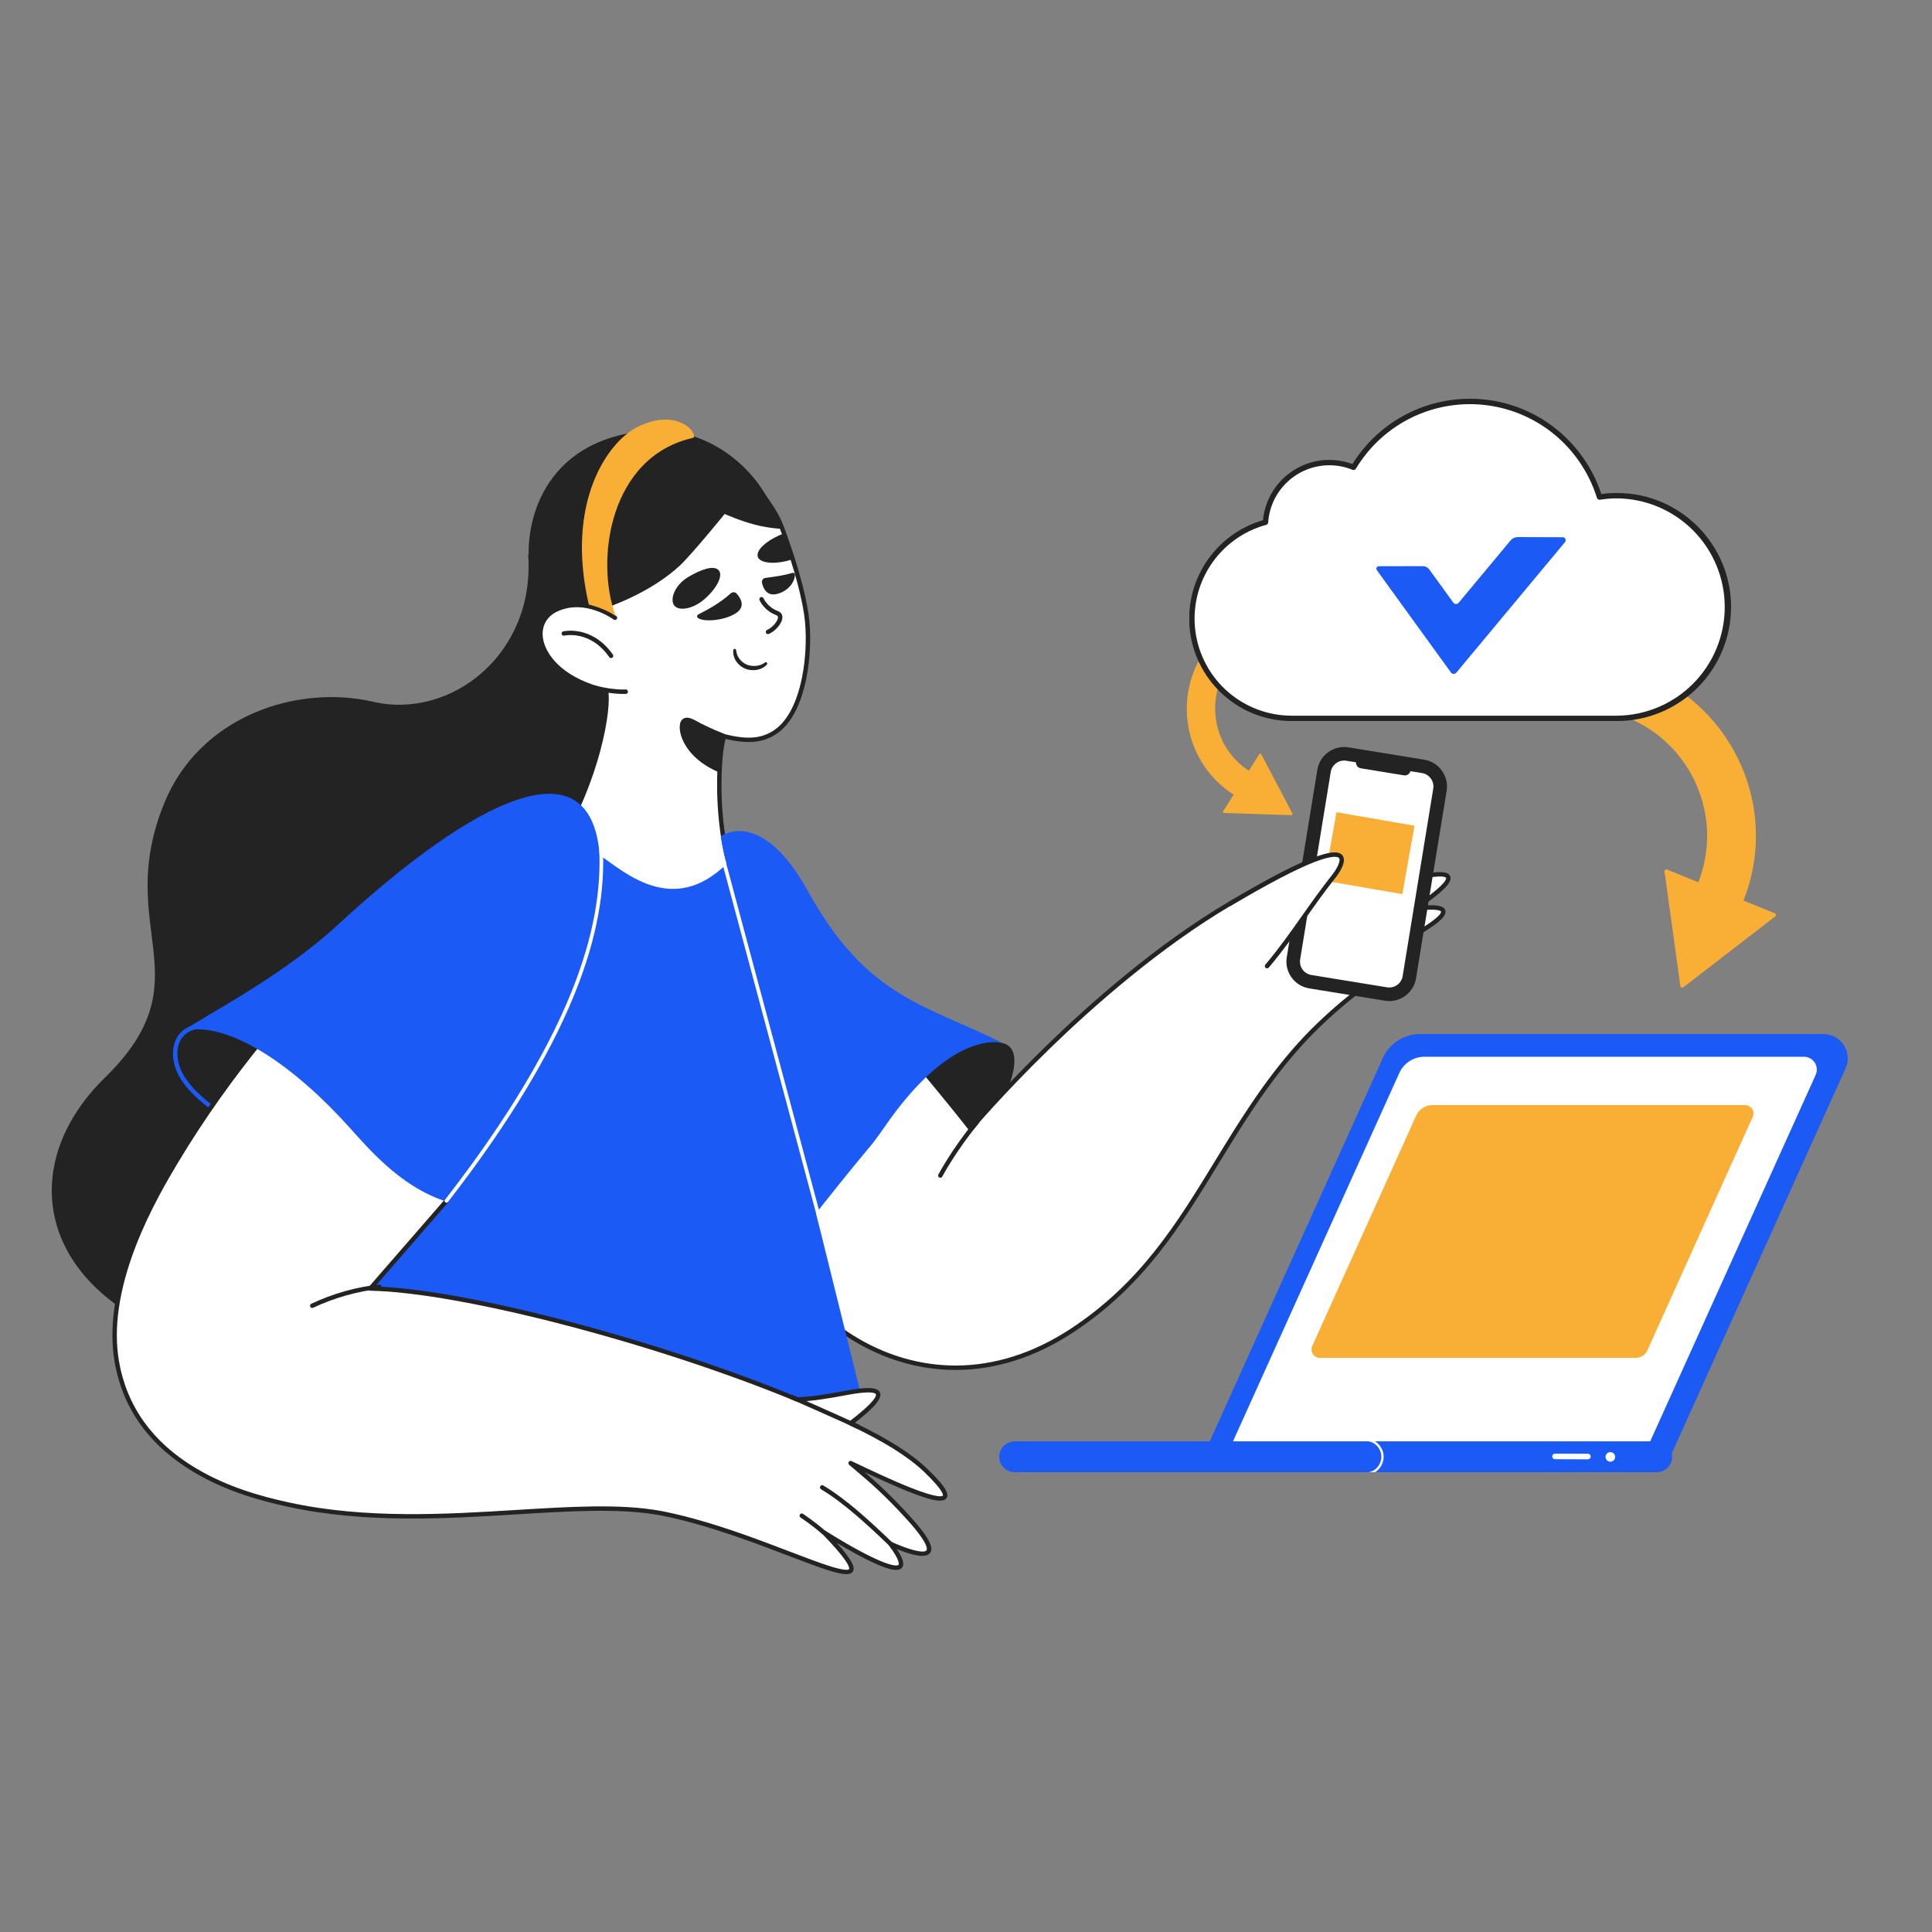 <svg width="372" height="372" viewBox="0 0 372 372" fill="none" xmlns="http://www.w3.org/2000/svg">
<rect x="0" y="0" width="372" height="372" fill="#808080" stroke="none"/>
<g clip-path="url(#clip0_1640_4469)">
<path d="M233.33 283.022C231.933 283.022 230.9 282.025 231.474 280.753L266.259 203.717C267.53 200.904 270.335 199.094 273.427 199.094H351.072C354.487 199.094 356.763 202.611 355.36 205.718L320.765 282.332C320.454 283.021 319.852 282.934 319.095 282.934L233.33 283.022H233.33Z" fill="#1C5AF6"/>
<path d="M269.437 206.592C269.856 205.664 270.535 204.876 271.393 204.323C272.25 203.77 273.248 203.476 274.269 203.476H347.341C349.141 203.476 350.341 205.33 349.602 206.969L317.175 278.781H236.84L269.437 206.592Z" fill="white"/>
<path d="M209.183 278.22L211.307 282.858L232.094 282.713L262.416 282.501L262.871 282.992L263.308 283.463L263.309 283.464H318.995C320.639 283.464 321.972 282.134 321.972 280.494C321.972 280.264 321.946 280.041 321.897 279.827C321.593 278.507 320.41 277.522 318.995 277.522H263.468L263.438 277.53L263.434 277.531L262.038 277.902L232.682 278.078L209.183 278.22Z" fill="#1C5AF6"/>
<path d="M195.459 277.522C193.856 277.522 192.477 278.752 192.402 280.35C192.321 282.056 193.683 283.464 195.375 283.464H263.219C264.863 283.464 266.195 282.134 266.195 280.493C266.195 278.853 264.863 277.523 263.219 277.523H195.459L195.459 277.522Z" fill="#1C5AF6"/>
<path d="M310.066 281.447C309.555 281.447 309.14 281.033 309.14 280.523C309.14 280.012 309.555 279.598 310.066 279.598C310.578 279.598 310.993 280.012 310.993 280.523C310.993 281.033 310.578 281.447 310.066 281.447Z" fill="white"/>
<path d="M305.747 280.986C305.889 280.986 306.025 280.93 306.126 280.83C306.226 280.73 306.283 280.594 306.283 280.452C306.284 280.382 306.27 280.312 306.243 280.247C306.217 280.182 306.177 280.123 306.128 280.073C306.078 280.023 306.019 279.983 305.954 279.956C305.889 279.929 305.819 279.915 305.749 279.915L299.408 279.893H299.406C299.264 279.893 299.128 279.949 299.028 280.049C298.927 280.149 298.87 280.284 298.87 280.426C298.87 280.497 298.883 280.566 298.91 280.631C298.937 280.696 298.976 280.756 299.026 280.805C299.075 280.855 299.134 280.895 299.199 280.922C299.264 280.949 299.334 280.963 299.405 280.964L305.745 280.986H305.747Z" fill="white"/>
<path d="M264.744 277.522C265.723 278.121 266.417 279.255 266.417 280.493C266.417 281.453 266.006 282.352 265.369 282.989C265.188 283.17 264.99 283.33 264.777 283.464H263.558C263.683 283.445 263.806 283.416 263.927 283.379C263.928 283.379 263.928 283.378 263.929 283.378C264.202 283.293 264.459 283.161 264.695 282.989H264.696C265.453 282.444 265.974 281.508 265.974 280.493C265.974 278.988 264.809 277.659 263.434 277.531C263.415 277.53 263.396 277.529 263.378 277.527L263.328 277.524H263.323C263.31 277.523 263.296 277.523 263.282 277.523L264.744 277.522Z" fill="white"/>
</g>
<g clip-path="url(#clip1_1640_4469)">
<path d="M147.503 238.684C159.103 233.185 166.057 222.961 170.574 216.623C179.468 204.143 187.054 199.212 193.22 200.882C202.014 203.264 182.548 238.248 147.503 238.684Z" fill="#232323"/>
<path d="M250.323 201.052C233.493 219.667 228.609 241.625 206.335 256.239C181.744 272.373 156.839 258.703 147.503 238.684L176.143 204.253C177.561 205.783 181.58 210.728 183.082 212.566C183.382 212.932 183.679 213.299 183.975 213.667C185.658 215.749 186.915 217.373 186.915 217.373C186.915 217.373 210.007 189.804 236.916 173.93C266.201 156.655 257.168 168.385 257.168 168.385C289.423 156.532 270.056 169.669 270.056 169.669C288.534 164.795 272.23 174.986 272.23 174.986C286.483 173.156 269.427 181.596 269.059 181.778C281.156 179.429 263.376 186.615 250.323 201.052Z" fill="white"/>
<path d="M184 263.782C180.635 263.782 177.273 263.313 173.949 262.368C162.493 259.113 152.463 250.326 147.118 238.863C147.084 238.79 147.071 238.709 147.082 238.629C147.092 238.549 147.125 238.474 147.176 238.412L175.816 203.982C175.855 203.935 175.903 203.897 175.957 203.871C176.012 203.845 176.071 203.83 176.131 203.828C176.192 203.826 176.252 203.837 176.308 203.861C176.363 203.884 176.414 203.92 176.454 203.964C177.76 205.371 181.278 209.683 182.969 211.755L183.412 212.297C183.72 212.673 184.02 213.044 184.307 213.4C185.189 214.493 186.064 215.593 186.93 216.699C188.3 215.1 193.716 208.889 201.529 201.299C209.881 193.184 222.764 181.785 236.7 173.563C254.268 163.201 257.603 163.478 258.583 164.587C259.252 165.344 258.765 166.61 258.236 167.543C263.972 165.463 268.362 164.084 271.294 163.44C274.231 162.796 275.726 162.87 276.142 163.681C276.566 164.506 275.738 165.725 273.457 167.633C273.008 168.007 272.551 168.371 272.085 168.724C277.745 167.398 278.893 167.95 279.218 168.703C279.477 169.3 279.349 170.312 276.042 172.853C275.309 173.417 274.556 173.948 273.931 174.374C276.702 174.144 278.029 174.433 278.287 175.285C278.485 175.941 278.176 177.019 273.991 179.559C273.155 180.067 272.302 180.547 271.555 180.954C272.891 180.829 273.294 181.025 273.459 181.406C273.808 182.213 272.634 183.108 268.505 186.091C263.82 189.475 256.738 194.59 250.638 201.337C244.101 208.568 239.324 216.385 234.705 223.945C227.264 236.124 220.235 247.627 206.568 256.594C199.301 261.362 191.642 263.782 184 263.782ZM148.003 238.747C153.273 249.871 163.041 258.384 174.181 261.55C177.425 262.472 180.708 262.93 183.994 262.93C191.475 262.931 198.977 260.558 206.102 255.883C219.609 247.021 226.589 235.597 233.979 223.502C238.619 215.909 243.417 208.057 250.008 200.767C256.168 193.954 263.293 188.807 268.007 185.402C270.064 183.916 272.184 182.385 272.597 181.779C272.291 181.73 271.449 181.746 269.141 182.195C268.931 182.235 268.725 182.115 268.657 181.914C268.589 181.712 268.68 181.491 268.871 181.397C269.123 181.272 271.391 180.143 273.55 178.833C277.661 176.337 277.483 175.563 277.473 175.531C277.464 175.5 277.186 174.778 272.284 175.407C272.188 175.42 272.09 175.399 272.007 175.348C271.925 175.298 271.862 175.22 271.829 175.129C271.796 175.037 271.796 174.938 271.828 174.846C271.86 174.754 271.922 174.676 272.005 174.625C272.023 174.614 273.83 173.481 275.528 172.176C278.694 169.743 278.45 169.068 278.438 169.04C278.393 168.935 277.775 168.072 270.164 170.08C270.067 170.106 269.964 170.096 269.874 170.053C269.783 170.01 269.711 169.936 269.669 169.845C269.628 169.754 269.62 169.651 269.647 169.554C269.674 169.458 269.734 169.374 269.817 169.317C269.833 169.306 271.431 168.22 272.916 166.977C275.656 164.684 275.389 164.075 275.386 164.069C275.373 164.045 275.042 163.488 271.476 164.271C268.378 164.951 263.613 166.469 257.315 168.784C257.228 168.815 257.134 168.818 257.046 168.791C256.958 168.765 256.881 168.71 256.826 168.636C256.772 168.562 256.743 168.472 256.744 168.38C256.745 168.288 256.775 168.199 256.831 168.126C257.534 167.212 258.374 165.634 257.946 165.15C257.519 164.667 254.755 163.901 237.132 174.296C223.268 182.474 210.44 193.826 202.121 201.908C193.104 210.668 187.299 217.576 187.241 217.645C187.2 217.694 187.149 217.733 187.091 217.759C187.034 217.786 186.971 217.799 186.907 217.797C186.844 217.796 186.781 217.781 186.724 217.752C186.668 217.724 186.618 217.683 186.579 217.632C186.567 217.616 185.305 215.988 183.645 213.933C183.35 213.566 183.053 213.2 182.754 212.836L182.311 212.293C180.752 210.382 177.634 206.562 176.157 204.901L148.003 238.747Z" fill="#232323"/>
<path d="M188.057 216.111C183.694 221.363 181.057 226.348 181.057 226.348L188.057 216.111Z" fill="white"/>
<path d="M181.056 226.772C180.983 226.772 180.911 226.753 180.847 226.717C180.783 226.681 180.73 226.629 180.692 226.566C180.654 226.503 180.633 226.432 180.632 226.359C180.63 226.286 180.646 226.213 180.681 226.148C180.707 226.098 183.388 221.065 187.73 215.839C187.802 215.752 187.905 215.698 188.018 215.688C188.13 215.677 188.242 215.712 188.328 215.784C188.415 215.856 188.47 215.959 188.48 216.072C188.49 216.184 188.456 216.296 188.384 216.383C184.098 221.541 181.458 226.496 181.432 226.546C181.396 226.614 181.342 226.671 181.276 226.711C181.209 226.751 181.133 226.772 181.056 226.772ZM244.036 186.351C243.955 186.351 243.875 186.328 243.807 186.284C243.739 186.241 243.684 186.179 243.65 186.105C243.616 186.032 243.604 185.95 243.614 185.87C243.625 185.79 243.658 185.714 243.71 185.653C246.493 182.338 248.656 179.283 250.946 176.049C252.882 173.315 254.884 170.487 257.399 167.309C257.47 167.222 257.572 167.166 257.683 167.153C257.794 167.141 257.906 167.173 257.994 167.242C258.082 167.312 258.139 167.413 258.153 167.525C258.166 167.636 258.135 167.748 258.066 167.836C255.565 170.997 253.569 173.815 251.64 176.541C249.34 179.789 247.167 182.858 244.361 186.199C244.322 186.247 244.272 186.285 244.215 186.311C244.159 186.338 244.098 186.351 244.036 186.351ZM258.762 175.821C258.665 175.821 258.571 175.788 258.495 175.727C258.42 175.666 258.367 175.582 258.347 175.487C258.326 175.392 258.338 175.293 258.381 175.206C258.425 175.119 258.496 175.05 258.585 175.01C258.672 174.969 267.419 170.945 271.615 168.111C271.661 168.079 271.713 168.056 271.769 168.044C271.824 168.032 271.881 168.031 271.936 168.042C271.992 168.052 272.044 168.073 272.092 168.104C272.139 168.135 272.179 168.175 272.211 168.222C272.242 168.268 272.264 168.321 272.275 168.376C272.286 168.432 272.286 168.489 272.275 168.544C272.264 168.599 272.242 168.652 272.21 168.698C272.179 168.745 272.138 168.785 272.091 168.816C267.836 171.688 259.028 175.741 258.939 175.782C258.882 175.808 258.822 175.821 258.762 175.821ZM261.203 180.311C261.104 180.311 261.008 180.277 260.931 180.213C260.855 180.15 260.803 180.061 260.785 179.964C260.767 179.866 260.784 179.765 260.832 179.678C260.881 179.592 260.958 179.525 261.051 179.489C261.126 179.46 268.666 176.558 273.843 173.446C273.94 173.388 274.055 173.37 274.165 173.398C274.274 173.425 274.368 173.494 274.426 173.591C274.484 173.688 274.502 173.803 274.474 173.913C274.447 174.022 274.378 174.116 274.281 174.174C269.04 177.325 261.431 180.254 261.355 180.283C261.307 180.302 261.255 180.311 261.203 180.311ZM261.944 184.885C261.843 184.885 261.746 184.849 261.669 184.784C261.592 184.719 261.541 184.628 261.525 184.529C261.509 184.429 261.528 184.327 261.58 184.241C261.632 184.154 261.713 184.089 261.809 184.057C261.863 184.039 267.289 182.211 271.471 180.095C271.521 180.07 271.575 180.055 271.631 180.051C271.687 180.047 271.743 180.053 271.796 180.071C271.849 180.088 271.898 180.116 271.94 180.152C271.983 180.189 272.017 180.233 272.043 180.283C272.068 180.333 272.083 180.387 272.087 180.443C272.091 180.498 272.085 180.554 272.067 180.607C272.05 180.66 272.022 180.709 271.986 180.752C271.949 180.794 271.905 180.829 271.855 180.854C267.616 182.998 262.134 184.845 262.079 184.863C262.036 184.878 261.99 184.885 261.944 184.885Z" fill="#232323"/>
<path d="M139.192 264.635C139.14 264.635 139.089 264.624 139.042 264.602C138.995 264.58 138.953 264.548 138.92 264.508C134.835 259.615 130.869 256.689 130.83 256.661C130.792 256.633 130.761 256.598 130.736 256.559C130.712 256.519 130.696 256.475 130.689 256.429C130.682 256.383 130.684 256.336 130.695 256.291C130.706 256.246 130.726 256.203 130.753 256.166C130.781 256.128 130.815 256.096 130.855 256.072C130.895 256.048 130.939 256.032 130.985 256.025C131.031 256.018 131.078 256.02 131.123 256.031C131.168 256.042 131.211 256.061 131.248 256.089C131.288 256.118 135.32 259.09 139.464 264.054C139.507 264.106 139.534 264.169 139.543 264.235C139.552 264.302 139.541 264.37 139.513 264.431C139.484 264.492 139.439 264.543 139.382 264.58C139.325 264.616 139.26 264.635 139.192 264.635Z" fill="#9B3C82"/>
<path d="M101.688 106.688C103.153 125.979 86.748 138.57 71.913 135.134C57.079 131.698 38.422 137.931 31.613 154.678C21.735 178.969 39.791 188.365 20.171 207.53C3.827 223.495 6.511 246.132 32.661 256.845C32.661 256.845 84.176 265.355 95.817 255.329C105.24 247.214 111.01 236.883 114.826 224.248C123.355 196.002 113.074 176.159 113.074 176.159L119.374 129.533L101.688 106.688Z" fill="#232323"/>
<path d="M149.152 141.036C146.732 142.589 144.051 142.914 139.438 141.776C138.377 144.38 137.575 157.88 140.742 167.46C136.935 173.615 114.624 177.033 106.71 163.887C115.164 150.39 117.416 136.241 116.662 132.861L107.266 119.85C107.018 119.553 106.779 119.249 106.55 118.938C105.337 117.302 106.063 115.148 105.409 113.278C101.541 102.257 105.995 89.867 120.11 85.782C120.298 85.731 121.551 85.359 121.563 85.355C124.506 84.567 126.456 84.516 129.497 84.757C136.337 85.297 141.909 88.354 145.86 93.902C147.501 96.206 149.038 98.081 150.166 100.67C150.46 101.352 150.723 102.04 150.966 102.736C150.985 102.783 151 102.83 151.017 102.877C151.019 102.887 151.023 102.895 151.026 102.903V102.905C151.026 102.907 151.028 102.907 151.028 102.909C151.036 102.928 151.041 102.948 151.049 102.966C151.049 102.971 151.05 102.975 151.053 102.978C151.054 102.985 151.058 102.991 151.06 102.997C151.067 103.021 151.075 103.046 151.084 103.068C151.086 103.076 151.09 103.089 151.092 103.097C151.223 103.47 151.633 104.606 152.163 106.2C152.244 106.445 152.324 106.689 152.403 106.934C152.47 107.138 152.537 107.348 152.605 107.562C152.613 107.588 152.622 107.615 152.629 107.641C153.573 110.61 154.688 114.565 155.242 118.183C156.267 124.876 155.091 137.227 149.152 141.036Z" fill="white"/>
<path d="M125.346 173.336C125.285 173.336 125.225 173.336 125.164 173.336C116.706 173.285 109.847 169.921 106.346 164.106C106.305 164.039 106.284 163.962 106.285 163.883C106.285 163.805 106.308 163.728 106.35 163.661C114.826 150.128 116.887 136.229 116.265 133.037L106.93 120.111C106.68 119.811 106.439 119.504 106.208 119.189C105.422 118.13 105.371 116.902 105.323 115.715C105.29 114.903 105.258 114.135 105.007 113.418C102.924 107.481 103.233 101.385 105.877 96.254C108.569 91.029 113.45 87.267 119.992 85.374C120.177 85.324 121.394 84.963 121.441 84.948C124.516 84.124 126.497 84.094 129.531 84.333C136.587 84.89 142.198 88.027 146.207 93.656C146.507 94.077 146.804 94.484 147.095 94.884C148.392 96.663 149.616 98.344 150.556 100.5C150.839 101.159 151.104 101.841 151.365 102.587C151.379 102.622 151.391 102.656 151.403 102.691L151.418 102.733L151.424 102.751L151.428 102.763C151.433 102.776 151.438 102.789 151.442 102.802C151.447 102.815 151.452 102.827 151.456 102.84C151.461 102.853 151.465 102.866 151.468 102.877C151.471 102.886 151.474 102.895 151.477 102.904C151.487 102.927 151.494 102.948 151.499 102.971L151.584 103.211C151.922 104.159 152.249 105.111 152.567 106.066C152.648 106.312 152.728 106.557 152.808 106.803C152.86 106.961 152.912 107.125 152.966 107.291L153.011 107.432L153.015 107.448L153.023 107.473C153.028 107.489 153.033 107.504 153.037 107.519C153.921 110.302 155.093 114.398 155.663 118.119C156.234 121.85 156.067 126.701 155.226 130.777C154.48 134.389 152.861 139.163 149.383 141.394H149.382C146.838 143.026 144.018 143.289 139.713 142.279C138.766 145.452 138.101 158.115 141.146 167.327C141.185 167.446 141.17 167.577 141.104 167.684C139.102 170.92 132.349 173.336 125.346 173.336ZM107.209 163.889C109.001 166.762 111.607 168.968 114.956 170.447C117.926 171.759 121.457 172.463 125.169 172.486C125.229 172.486 125.29 172.486 125.35 172.486C131.959 172.486 138.288 170.324 140.275 167.399C138.467 161.806 138.123 155.369 138.08 152.007C138.014 146.9 138.515 142.914 139.044 141.615C139.083 141.521 139.154 141.443 139.245 141.397C139.336 141.351 139.441 141.339 139.54 141.363C143.862 142.429 146.493 142.238 148.923 140.679C150.706 139.535 153.102 136.86 154.393 130.605C155.215 126.621 155.38 121.886 154.822 118.248C154.261 114.578 153.1 110.524 152.224 107.77C152.223 107.765 152.221 107.76 152.22 107.755L152.212 107.729C152.208 107.714 152.203 107.7 152.199 107.685L152.156 107.551C152.104 107.39 152.052 107.228 151.999 107.067C151.92 106.823 151.841 106.579 151.76 106.335C151.322 105.016 150.971 104.026 150.782 103.495L150.691 103.237C150.687 103.224 150.683 103.212 150.679 103.198C150.673 103.179 150.666 103.16 150.66 103.141C150.655 103.129 150.651 103.117 150.647 103.105C150.643 103.094 150.639 103.084 150.636 103.073C150.633 103.066 150.63 103.059 150.628 103.052L150.626 103.048C150.62 103.031 150.614 103.015 150.609 102.998L150.599 102.968C150.591 102.944 150.582 102.919 150.572 102.895C150.57 102.888 150.568 102.882 150.565 102.876C150.31 102.146 150.051 101.479 149.775 100.838C148.874 98.769 147.676 97.125 146.408 95.385C146.115 94.982 145.816 94.573 145.514 94.149C141.658 88.734 136.258 85.717 129.463 85.18C126.531 84.949 124.618 84.977 121.678 85.764C121.567 85.797 120.412 86.141 120.223 86.192C113.917 88.017 109.215 91.631 106.633 96.643C104.097 101.564 103.804 107.422 105.81 113.137C106.103 113.974 106.138 114.842 106.173 115.681C106.218 116.788 106.26 117.834 106.892 118.684C107.113 118.985 107.348 119.285 107.592 119.578C107.598 119.585 107.605 119.593 107.61 119.601L117.007 132.612C117.041 132.659 117.064 132.712 117.077 132.769C117.458 134.477 117.134 138.826 115.549 144.691C114.287 149.364 111.818 156.47 107.209 163.889ZM151.46 102.857L151.461 102.859C151.461 102.858 151.46 102.857 151.46 102.857ZM151.46 102.855L151.46 102.856C151.46 102.856 151.46 102.855 151.46 102.855Z" fill="#232323"/>
<path d="M132.471 111.13C129.886 112.685 128.924 115.448 129.83 116.592C130.736 117.736 133.497 117.276 135.751 115.272C138.069 113.213 139.257 110.805 138.392 109.811C137.495 108.78 135.035 109.588 132.471 111.13ZM152.629 107.641C152.245 107.801 151.848 107.929 151.443 108.026C148.651 108.7 146.194 108.332 145.893 107.149C145.584 105.92 147.479 104.228 150.007 103.093C150.33 102.948 150.649 102.822 150.966 102.736C150.985 102.783 151 102.83 151.017 102.877C151.019 102.887 151.022 102.896 151.026 102.905L151.049 102.966C151.049 102.971 151.05 102.975 151.053 102.979C151.054 102.985 151.058 102.991 151.06 102.997C151.067 103.022 151.075 103.046 151.084 103.068C151.086 103.077 151.09 103.089 151.092 103.097C151.223 103.47 151.633 104.606 152.163 106.201C152.302 106.625 152.451 107.081 152.605 107.562C152.613 107.588 152.622 107.615 152.629 107.641ZM147.668 127.94C147.425 128.238 147.109 128.468 146.773 128.64C146.436 128.807 146.075 128.923 145.704 128.983C144.967 129.104 144.199 129.046 143.478 128.754C143.128 128.604 142.801 128.407 142.506 128.167C142.215 127.923 141.953 127.643 141.747 127.324C141.33 126.694 141.11 125.921 141.196 125.173C141.203 125.106 141.235 125.044 141.286 124.999C141.336 124.955 141.402 124.93 141.469 124.931C141.537 124.932 141.602 124.959 141.651 125.005C141.7 125.051 141.73 125.114 141.735 125.182L141.736 125.188C141.787 125.807 142.023 126.391 142.389 126.874C142.759 127.356 143.247 127.734 143.806 127.971C144.349 128.198 144.985 128.269 145.597 128.211C146.21 128.15 146.813 127.949 147.279 127.564L147.284 127.56C147.336 127.517 147.402 127.495 147.469 127.498C147.537 127.501 147.6 127.529 147.648 127.576C147.696 127.624 147.724 127.687 147.728 127.755C147.732 127.822 147.71 127.888 147.668 127.94ZM134.454 118.306C135.599 117.716 138.377 116.366 140.712 114.243C140.79 114.172 140.881 114.117 140.98 114.082C141.079 114.046 141.184 114.031 141.289 114.036C141.395 114.042 141.498 114.068 141.593 114.113C141.687 114.159 141.772 114.223 141.843 114.301C142.605 115.152 143.593 116.742 141.817 117.984C139.635 119.51 135.525 119.818 134.392 118.996C134.148 118.82 134.187 118.443 134.454 118.306ZM152.466 110.325C151.341 110.709 149.735 110.97 147.319 111.288C146.878 111.346 146.621 111.82 146.725 112.252C146.992 113.362 147.689 114.923 149.771 114.322C151.855 113.72 153.007 112.062 153.07 110.666C153.084 110.365 152.751 110.228 152.466 110.325ZM139.535 98.964C139.535 98.964 133.131 106.834 130.897 108.905C125.813 113.618 117.473 117.65 107.194 119.658C106.991 119.414 106.773 119.176 106.55 118.938C105.337 117.302 103.248 113.621 102.568 111.76C100.539 106.211 101.455 89.346 117.658 84.269C134.647 78.945 144.105 90.465 146.091 93.254C147.731 95.557 149.038 98.082 150.166 100.67C150.46 101.353 150.366 101.159 150.639 101.84C150.649 101.862 148.009 101.719 145.349 101.026C142.462 100.273 139.535 98.964 139.535 98.964Z" fill="#232323"/>
<path d="M118.415 118.953C118.415 118.953 112.693 114.641 107.006 117.415C101.641 120.031 103.409 128.53 113.878 132.188C115.486 132.75 118.313 133.269 120.486 133.185" fill="white"/>
<path d="M119.992 133.619C117.817 133.619 115.259 133.121 113.738 132.59C110.668 131.517 108.101 129.938 106.315 128.024C104.703 126.297 103.755 124.31 103.644 122.43C103.504 120.052 104.661 118.085 106.819 117.033C112.673 114.178 118.429 118.432 118.671 118.614C118.76 118.682 118.819 118.783 118.834 118.894C118.849 119.005 118.82 119.118 118.752 119.207C118.685 119.297 118.585 119.356 118.474 119.372C118.363 119.388 118.25 119.36 118.16 119.293C118.104 119.252 112.572 115.173 107.192 117.797C105.358 118.691 104.374 120.362 104.493 122.38C104.661 125.243 107.257 129.425 114.018 131.787C115.546 132.321 118.326 132.843 120.469 132.76C120.525 132.757 120.581 132.766 120.633 132.785C120.686 132.804 120.734 132.834 120.775 132.872C120.816 132.91 120.849 132.955 120.872 133.006C120.896 133.057 120.908 133.112 120.91 133.168C120.915 133.281 120.874 133.39 120.797 133.473C120.721 133.556 120.615 133.605 120.502 133.609C120.335 133.616 120.165 133.619 119.992 133.619ZM139.579 141.351C139.217 142.417 138.808 145.217 138.67 148.81C138.669 148.808 138.668 148.808 138.668 148.808C131.105 145.697 130.103 139.839 131.299 138.608C132.335 137.541 133.883 138.782 135.189 139.411C137.766 140.652 137.327 140.424 139.579 141.351Z" fill="#232323"/>
<path d="M108.554 121.978C108.554 121.978 113.787 120.753 117.658 126.281L108.554 121.978Z" fill="white"/>
<path d="M117.658 126.706C117.59 126.706 117.523 126.69 117.462 126.658C117.401 126.627 117.349 126.581 117.31 126.525C113.66 121.313 108.853 122.345 108.65 122.392C108.42 122.445 108.194 122.302 108.141 122.074C108.088 121.846 108.229 121.618 108.457 121.564C108.514 121.551 109.88 121.241 111.743 121.641C113.453 122.008 115.927 123.069 118.006 126.037C118.051 126.101 118.077 126.176 118.082 126.253C118.087 126.331 118.071 126.408 118.035 126.477C117.999 126.546 117.945 126.604 117.879 126.644C117.812 126.684 117.736 126.706 117.658 126.706ZM147.87 122.099C147.771 122.099 147.675 122.064 147.599 122.001C147.523 121.938 147.471 121.85 147.452 121.753C147.434 121.656 147.45 121.555 147.498 121.469C147.545 121.382 147.622 121.315 147.714 121.278C148.676 120.897 149.806 119.585 149.8 118.858C149.798 118.711 149.758 118.56 149.473 118.453C147.093 117.56 146.272 115.622 146.239 115.54C146.196 115.436 146.196 115.319 146.239 115.215C146.282 115.111 146.365 115.028 146.469 114.985C146.573 114.942 146.69 114.942 146.794 114.985C146.899 115.028 146.981 115.111 147.024 115.215C147.036 115.242 147.757 116.901 149.772 117.658C150.333 117.868 150.645 118.292 150.65 118.85C150.66 120.02 149.216 121.597 148.027 122.068C147.977 122.088 147.924 122.099 147.87 122.099Z" fill="#232323"/>
<path d="M99.976 234.036C99.976 242.648 77.4 256.239 68.788 256.239C60.176 256.239 68.788 242.648 68.788 234.036C68.788 225.424 75.77 218.443 84.382 218.443C92.994 218.443 99.976 225.424 99.976 234.036Z" fill="#1C5AF6"/>
<path d="M193.121 200.849C193.079 200.831 192.985 200.797 192.831 200.762C192.551 200.692 192.077 200.623 191.403 200.665C188.06 200.685 180.369 202.552 170.575 216.623C169.771 217.779 168.948 218.922 168.105 220.052C165.742 222.866 163.486 225.635 161.644 227.929C158.946 231.278 157.124 233.616 157.124 233.616L165.596 267.782C165.596 267.782 163.598 272.26 158.202 273.545C151.721 275.087 141.101 277.093 126.596 273.926C94.742 266.974 58.803 272.945 58.803 272.945L89.215 230.621L115.46 164.647C120.179 167.855 129.521 176.538 139.903 166.345C139.164 163.853 138.791 161.014 138.791 161.014C138.791 161.014 146.529 155.218 155.574 171.597C166.843 192.004 177.917 193.348 193.121 200.849Z" fill="#1C5AF6"/>
<path d="M83.714 230.763C83.68 230.763 83.645 230.758 83.61 230.75C69.546 227.206 58.056 223.229 49.461 218.928C42.124 215.257 37.046 211.381 34.776 207.72C33.017 204.883 32.82 201.553 34.287 199.433C35.667 197.438 38.318 196.713 41.751 197.39C41.806 197.401 41.858 197.422 41.904 197.453C41.951 197.484 41.99 197.524 42.022 197.571C42.053 197.617 42.074 197.669 42.085 197.724C42.096 197.778 42.096 197.835 42.086 197.889C42.075 197.944 42.053 197.996 42.022 198.043C41.991 198.089 41.952 198.129 41.905 198.16C41.859 198.191 41.807 198.213 41.752 198.224C41.697 198.235 41.641 198.235 41.586 198.224C38.506 197.616 36.162 198.218 34.986 199.917C33.709 201.762 33.915 204.718 35.498 207.272C40.392 215.165 58.004 223.422 83.818 229.925C83.918 229.951 84.006 230.012 84.065 230.097C84.124 230.183 84.149 230.287 84.136 230.39C84.124 230.493 84.074 230.588 83.996 230.656C83.918 230.725 83.818 230.763 83.714 230.763Z" fill="#1C5AF6"/>
<path d="M178.219 283.088C175.311 280.303 170.855 277.39 163.776 274.05L163.778 274.048C171.249 268.345 170.659 266.773 163.188 268.149C159.985 268.739 156.933 269.322 153.568 269.461H153.565C153.545 269.464 153.528 269.466 153.508 269.466C127.397 258.661 89.457 248.451 71.384 248.101C71.384 248.101 71.352 248.101 71.307 248.099L86.498 230.621L110.561 185.192L82.024 168.544C82.024 168.544 54.237 189.658 33.871 223.701C29.859 230.408 19.92 247.268 22.49 262.168C26.048 282.798 47.849 288.009 55.327 289.661C55.399 289.678 55.474 289.693 55.545 289.708C81.657 295.403 109.5 288.151 126.873 291.295C127.02 291.317 127.164 291.344 127.307 291.372H127.313C129.301 291.756 131.312 292.234 133.318 292.782C153.846 298.349 173.712 310.664 158.666 295.083C158.666 295.083 180.057 308.747 171.448 297.248C171.681 297.357 185.407 303.833 174.984 292.331C169.283 286.041 165.745 283.485 163.779 281.714C171.249 285.255 189.928 294.297 178.219 283.088Z" fill="white"/>
<path d="M162.944 303.1C161.176 303.101 157.685 301.805 151.78 299.549C146.466 297.52 139.851 294.994 133.207 293.192C131.146 292.629 129.144 292.158 127.253 291.792C127.245 291.792 127.237 291.79 127.228 291.789C127.09 291.762 126.951 291.736 126.81 291.714C119.349 290.365 109.722 290.955 99.529 291.581C85.854 292.421 70.353 293.372 55.455 290.123L55.428 290.117C55.362 290.103 55.294 290.089 55.228 290.073C50.178 288.958 43.56 287.19 37.221 283.396C28.711 278.302 23.614 271.184 22.072 262.24C19.442 246.992 29.66 229.912 33.507 223.482C44.049 205.86 56.606 191.772 65.284 183.056C74.688 173.611 81.698 168.259 81.767 168.206C81.834 168.155 81.915 168.125 81.999 168.12C82.082 168.115 82.166 168.135 82.239 168.177L110.776 184.824C110.87 184.88 110.94 184.969 110.97 185.075C111 185.18 110.988 185.293 110.937 185.39L86.874 230.82C86.859 230.848 86.841 230.875 86.819 230.9L72.219 247.698C80.872 247.996 94.066 250.382 109.54 254.451C124.841 258.475 140.886 263.789 153.579 269.035C156.77 268.901 159.668 268.366 162.735 267.801L163.112 267.731C167.096 266.997 168.985 267.112 169.43 268.115C170.02 269.447 167.527 271.685 164.585 273.964C170.936 277.005 175.497 279.893 178.513 282.78C182.573 286.667 182.676 287.834 182.242 288.464C181.336 289.779 177.288 288.516 166.483 283.461C168.545 285.213 171.431 287.777 175.299 292.045C179.659 296.857 179.608 298.3 179.075 299.02C178.168 300.248 174.938 299.198 172.686 298.26C173.919 300.126 174.207 301.267 173.629 301.89C173.043 302.521 171.553 302.806 165.17 299.385C163.712 298.604 162.284 297.778 161.12 297.085C164.279 300.605 164.676 301.883 164.204 302.599C163.979 302.938 163.569 303.1 162.944 303.1ZM127.366 290.95C127.376 290.951 127.385 290.952 127.393 290.954C129.311 291.324 131.342 291.802 133.43 292.372C140.115 294.185 146.751 296.719 152.083 298.755C155.331 299.996 158.136 301.067 160.196 301.688C163.046 302.546 163.443 302.207 163.494 302.13C163.503 302.117 163.703 301.78 162.672 300.317C161.843 299.14 160.432 297.524 158.36 295.378C158.288 295.303 158.245 295.204 158.241 295.1C158.237 294.996 158.271 294.894 158.337 294.813C158.403 294.733 158.496 294.679 158.599 294.663C158.702 294.647 158.807 294.669 158.895 294.725C158.927 294.745 162.173 296.814 165.575 298.638C172.008 302.086 172.923 301.401 173.006 301.311C173.06 301.253 173.465 300.652 171.108 297.502C171.051 297.426 171.021 297.333 171.023 297.239C171.025 297.144 171.058 297.053 171.118 296.979C171.178 296.906 171.261 296.854 171.353 296.833C171.445 296.812 171.542 296.822 171.628 296.862C174.546 298.231 177.87 299.221 178.391 298.515C178.513 298.35 178.906 297.292 174.669 292.616C170.233 287.721 167.099 285.086 165.025 283.343C164.437 282.848 163.929 282.421 163.494 282.03C163.419 281.961 163.37 281.868 163.357 281.767C163.344 281.666 163.369 281.563 163.425 281.478C163.482 281.393 163.567 281.332 163.665 281.304C163.764 281.277 163.869 281.286 163.961 281.33L164.67 281.666C167.59 283.052 171.589 284.951 175.08 286.347C180.862 288.661 181.49 288.059 181.542 287.982C181.561 287.955 181.963 287.26 177.926 283.395C174.878 280.477 170.19 277.546 163.595 274.435C163.529 274.403 163.471 274.356 163.429 274.296C163.387 274.236 163.361 274.166 163.353 274.093C163.346 274.02 163.357 273.947 163.387 273.879C163.416 273.812 163.462 273.754 163.521 273.71C168.692 269.763 168.756 268.694 168.653 268.46C168.568 268.268 167.927 267.709 163.266 268.567L162.889 268.637C159.787 269.209 156.857 269.749 153.6 269.885C153.51 269.895 153.427 269.892 153.346 269.858C126.211 258.63 88.673 248.86 71.377 248.526H71.377C71.372 248.526 71.334 248.525 71.285 248.523C71.205 248.518 71.129 248.492 71.064 248.446C70.999 248.4 70.948 248.337 70.917 248.264C70.886 248.191 70.876 248.11 70.888 248.032C70.901 247.953 70.935 247.88 70.987 247.819L86.146 230.379L109.995 185.353L82.058 169.056C80.792 170.042 74.302 175.202 65.874 183.668C57.234 192.348 44.731 206.376 34.236 223.919C32.48 226.853 28.828 232.959 26.109 240.014C22.896 248.351 21.82 255.78 22.909 262.095C24.408 270.785 29.37 277.706 37.657 282.666C43.891 286.398 50.424 288.142 55.419 289.245C55.484 289.261 55.542 289.273 55.6 289.285L55.632 289.291C70.418 292.516 85.856 291.569 99.477 290.733C109.722 290.104 119.399 289.51 126.949 290.876C127.083 290.896 127.225 290.923 127.366 290.95Z" fill="#232323"/>
<path d="M171.668 297.878C171.559 297.878 171.453 297.836 171.374 297.76C166.9 293.476 162.517 289.411 158.09 286.755C157.993 286.697 157.924 286.603 157.896 286.493C157.869 286.384 157.886 286.268 157.944 286.172C158.002 286.075 158.096 286.005 158.206 285.978C158.315 285.951 158.431 285.968 158.528 286.026C163.03 288.727 167.452 292.827 171.962 297.146C172.023 297.205 172.066 297.281 172.084 297.363C172.101 297.446 172.094 297.533 172.062 297.611C172.031 297.69 171.976 297.757 171.906 297.805C171.836 297.853 171.753 297.878 171.668 297.878ZM158.569 295.456C158.467 295.456 158.368 295.419 158.291 295.352C156.212 293.55 154.165 292.21 154.144 292.196C154.05 292.134 153.985 292.038 153.962 291.928C153.939 291.818 153.961 291.703 154.022 291.609C154.083 291.515 154.18 291.449 154.289 291.425C154.399 291.402 154.514 291.423 154.609 291.484C154.629 291.498 156.723 292.868 158.848 294.71C158.913 294.767 158.96 294.842 158.981 294.926C159.003 295.01 158.998 295.098 158.968 295.18C158.938 295.261 158.883 295.331 158.812 295.38C158.741 295.43 158.656 295.456 158.569 295.456ZM165.253 275.138C165.195 275.138 165.135 275.126 165.078 275.1C165.013 275.07 158.52 272.12 152.304 269.401C152.252 269.379 152.205 269.347 152.166 269.306C152.127 269.266 152.096 269.219 152.075 269.166C152.054 269.114 152.044 269.058 152.045 269.002C152.046 268.946 152.058 268.891 152.081 268.839C152.103 268.788 152.136 268.741 152.176 268.702C152.217 268.664 152.265 268.633 152.317 268.613C152.369 268.593 152.425 268.583 152.482 268.585C152.538 268.586 152.593 268.599 152.644 268.622C158.867 271.344 165.365 274.296 165.43 274.326C165.518 274.366 165.59 274.435 165.634 274.522C165.677 274.609 165.69 274.708 165.669 274.803C165.649 274.898 165.596 274.983 165.521 275.044C165.445 275.105 165.351 275.138 165.253 275.138ZM60.126 251.841C60.029 251.841 59.936 251.809 59.86 251.748C59.785 251.688 59.732 251.604 59.711 251.51C59.69 251.416 59.701 251.318 59.743 251.231C59.785 251.144 59.855 251.074 59.943 251.033C63.986 249.104 68.862 247.728 72.984 247.352C73.096 247.342 73.207 247.377 73.294 247.449C73.381 247.521 73.435 247.625 73.446 247.737C73.456 247.849 73.421 247.961 73.349 248.047C73.277 248.134 73.173 248.188 73.061 248.199C69.034 248.566 64.266 249.912 60.309 251.8C60.252 251.827 60.189 251.841 60.126 251.841Z" fill="#232323"/>
<path d="M87.714 231.838C98.85 219.57 117.11 185.924 115.46 164.647C113.761 142.753 91.489 153.7 65.064 178.048C53.776 188.448 39.206 195.6 35.431 198.431C44.302 196.544 56.948 205.604 67.14 216.928C71.36 221.617 78.088 229.573 87.714 231.838Z" fill="#1C5AF6"/>
<path d="M158.258 236.805C158.18 236.805 158.104 236.78 158.042 236.732C157.98 236.685 157.936 236.618 157.916 236.543L138.957 165.733C138.935 165.643 138.949 165.547 138.996 165.467C139.043 165.387 139.12 165.329 139.21 165.305C139.299 165.281 139.395 165.293 139.476 165.339C139.557 165.385 139.616 165.46 139.642 165.55L158.6 236.36C158.614 236.412 158.616 236.467 158.606 236.52C158.595 236.574 158.572 236.624 158.539 236.667C158.506 236.71 158.463 236.745 158.415 236.769C158.366 236.793 158.312 236.805 158.258 236.805ZM85.964 231.58C85.898 231.58 85.833 231.561 85.777 231.526C85.721 231.491 85.675 231.441 85.646 231.381C85.617 231.322 85.605 231.255 85.612 231.189C85.619 231.123 85.644 231.061 85.685 231.008C97.796 215.427 106.3 201.157 110.959 188.593C114.623 178.712 116.018 169.779 115.224 161.284C115.22 161.237 115.225 161.191 115.238 161.146C115.252 161.102 115.274 161.06 115.304 161.025C115.334 160.989 115.37 160.959 115.411 160.937C115.452 160.916 115.497 160.902 115.544 160.898C115.59 160.894 115.637 160.899 115.681 160.912C115.726 160.926 115.767 160.948 115.803 160.978C115.839 161.008 115.868 161.044 115.89 161.085C115.912 161.126 115.925 161.171 115.929 161.218C116.734 169.821 115.325 178.856 111.623 188.839C106.939 201.471 98.4 215.805 86.244 231.443C86.211 231.486 86.168 231.52 86.12 231.544C86.071 231.568 86.018 231.58 85.964 231.58Z" fill="white"/>
</g>
<g clip-path="url(#clip2_1640_4469)">
<path d="M266.863 191.394L252.29 189.02C250.153 188.672 248.703 186.657 249.051 184.521L254.941 148.43C255.29 146.293 257.305 144.843 259.443 145.192L274.015 147.566C276.153 147.914 277.603 149.928 277.254 152.065L271.364 188.156C271.016 190.293 269 191.742 266.863 191.394Z" fill="white"/>
<path d="M268.144 192.71C267.648 192.772 267.145 192.762 266.652 192.682L252.08 190.307C250.702 190.083 249.494 189.335 248.679 188.203C247.863 187.07 247.538 185.688 247.763 184.311L253.653 148.219C253.878 146.842 254.625 145.635 255.759 144.819C256.892 144.004 258.275 143.679 259.653 143.903L274.225 146.277C275.603 146.502 276.811 147.249 277.627 148.382C278.442 149.515 278.768 150.897 278.543 152.274L272.653 188.365C272.271 190.703 270.384 192.428 268.144 192.71ZM267.073 190.106C268.495 190.338 269.843 189.369 270.076 187.946L275.966 151.855C276.022 151.516 276.01 151.169 275.932 150.835C275.853 150.5 275.709 150.185 275.507 149.907C275.307 149.627 275.054 149.39 274.762 149.21C274.469 149.029 274.144 148.908 273.805 148.853L259.233 146.479C258.894 146.423 258.547 146.435 258.212 146.513C257.878 146.592 257.562 146.736 257.284 146.938C257.004 147.138 256.767 147.391 256.586 147.683C256.405 147.975 256.284 148.3 256.23 148.639L250.34 184.73C250.283 185.069 250.295 185.416 250.374 185.75C250.452 186.085 250.597 186.4 250.798 186.678C250.998 186.958 251.252 187.195 251.544 187.376C251.836 187.556 252.161 187.677 252.501 187.732L267.073 190.106Z" fill="#232323"/>
<path d="M270.638 149.293C270.534 149.306 270.426 149.304 270.318 149.287L262.026 147.936C261.881 147.912 261.742 147.861 261.617 147.783C261.491 147.706 261.383 147.605 261.297 147.486C261.21 147.367 261.149 147.231 261.115 147.088C261.081 146.945 261.076 146.797 261.1 146.652C261.123 146.506 261.175 146.367 261.253 146.242C261.331 146.117 261.432 146.009 261.552 145.923C261.671 145.837 261.806 145.776 261.95 145.742C262.093 145.709 262.241 145.704 262.387 145.728L270.678 147.079C270.944 147.122 271.185 147.259 271.358 147.465C271.53 147.672 271.623 147.934 271.618 148.203C271.613 148.472 271.511 148.73 271.331 148.93C271.151 149.131 270.905 149.259 270.638 149.293Z" fill="#232323"/>
</g>
<g clip-path="url(#clip3_1640_4469)">
<path d="M257.331 156.393L272.353 158.988L270.016 172.159L254.994 169.564L257.331 156.393Z" fill="#F9AF36"/>
</g>
<g clip-path="url(#clip4_1640_4469)">
<path d="M341.94 176.127C341.932 176.064 341.907 176.004 341.868 175.953C341.829 175.902 341.777 175.863 341.718 175.839L335.702 173.402C342.575 156.153 334.177 136.509 316.85 129.483C316.806 129.465 316.759 129.456 316.711 129.456C316.664 129.456 316.616 129.465 316.573 129.483C316.529 129.502 316.489 129.529 316.455 129.562C316.422 129.596 316.396 129.636 316.378 129.68L313.103 137.661C313.085 137.705 313.075 137.752 313.075 137.799C313.076 137.846 313.085 137.893 313.104 137.937C313.122 137.98 313.149 138.02 313.183 138.053C313.217 138.086 313.257 138.112 313.301 138.13C325.831 143.212 331.921 157.396 327.005 169.88L320.998 167.438C320.939 167.414 320.874 167.406 320.811 167.415C320.748 167.424 320.689 167.448 320.638 167.487C320.588 167.526 320.549 167.577 320.525 167.636C320.501 167.695 320.493 167.758 320.502 167.821L323.544 189.854C323.552 189.917 323.577 189.977 323.616 190.027C323.655 190.078 323.707 190.117 323.766 190.142C323.809 190.16 323.856 190.169 323.903 190.169C323.984 190.169 324.062 190.142 324.125 190.093L341.809 176.462C341.858 176.423 341.896 176.371 341.919 176.312C341.942 176.253 341.949 176.189 341.94 176.127Z" fill="#F9AF36"/>
</g>
<g clip-path="url(#clip5_1640_4469)">
<path d="M235.506 156.415C235.489 156.383 235.48 156.346 235.481 156.309C235.483 156.272 235.494 156.235 235.514 156.204L237.537 153.012C228.445 147.201 225.772 135.078 231.596 125.88C231.61 125.857 231.63 125.836 231.652 125.82C231.675 125.804 231.7 125.792 231.727 125.786C231.754 125.78 231.782 125.779 231.81 125.784C231.837 125.788 231.863 125.798 231.886 125.813L236.138 128.469C236.161 128.483 236.181 128.502 236.197 128.525C236.213 128.547 236.225 128.572 236.231 128.599C236.237 128.626 236.237 128.654 236.232 128.681C236.228 128.708 236.217 128.734 236.202 128.758C231.991 135.409 233.909 144.172 240.462 148.397L242.479 145.206C242.499 145.174 242.527 145.149 242.559 145.131C242.592 145.114 242.629 145.106 242.666 145.107C242.703 145.108 242.738 145.119 242.77 145.139C242.801 145.158 242.826 145.186 242.843 145.218L248.861 156.652C248.878 156.685 248.887 156.721 248.885 156.758C248.884 156.795 248.873 156.832 248.853 156.863C248.839 156.886 248.82 156.907 248.797 156.923C248.759 156.95 248.713 156.964 248.667 156.962L235.682 156.529C235.645 156.527 235.609 156.516 235.579 156.496C235.548 156.476 235.523 156.448 235.506 156.415Z" fill="#F9AF36"/>
</g>
<g clip-path="url(#clip6_1640_4469)">
<path d="M113.369 116.399C113.369 116.399 116.377 117.1 118.532 118.594C114.57 107.864 117.327 87.822 133.567 84.279C134.154 82.922 130.082 78.657 122.901 82.129C117.02 84.97 108.814 96.693 113.369 116.399Z" fill="#F9AF36"/>
</g>
<g clip-path="url(#clip7_1640_4469)">
<path d="M311.354 95.438C310.223 95.439 309.094 95.528 307.977 95.705C306.489 90.885 303.636 86.6 299.764 83.366C295.891 80.133 291.165 78.091 286.157 77.486C281.148 76.881 276.072 77.74 271.541 79.958C267.01 82.176 263.218 85.659 260.625 89.986C258.819 89.246 256.862 88.947 254.918 89.112C252.973 89.277 251.095 89.901 249.439 90.934C247.783 91.967 246.396 93.378 245.392 95.052C244.389 96.725 243.797 98.614 243.666 100.561C239.174 101.786 235.279 104.6 232.705 108.481C230.132 112.361 229.054 117.044 229.674 121.659C230.294 126.273 232.568 130.506 236.074 133.571C239.58 136.635 244.08 138.322 248.736 138.32H311.354C317.007 138.269 322.412 135.988 326.392 131.973C330.371 127.958 332.604 122.534 332.604 116.881C332.604 111.229 330.371 105.805 326.392 101.79C322.412 97.775 317.007 95.494 311.354 95.443V95.438Z" fill="white"/>
<path d="M311.354 138.835H248.736C243.984 138.841 239.388 137.133 235.795 134.023C232.201 130.913 229.85 126.611 229.175 121.907C228.499 117.204 229.543 112.414 232.116 108.418C234.689 104.423 238.618 101.49 243.18 100.158C243.368 98.203 244.003 96.316 245.036 94.644C246.068 92.972 247.471 91.56 249.135 90.516C250.8 89.471 252.682 88.823 254.637 88.62C256.591 88.418 258.567 88.667 260.41 89.348C262.798 85.502 266.129 82.329 270.086 80.13C274.044 77.931 278.497 76.778 283.025 76.78C288.778 76.764 294.38 78.629 298.976 82.09C303.351 85.381 306.616 89.931 308.332 95.13C309.333 94.992 310.343 94.923 311.354 94.922C323.461 94.922 333.31 104.772 333.31 116.877C333.305 122.698 330.991 128.28 326.874 132.396C322.758 136.513 317.176 138.829 311.354 138.835ZM255.955 89.583C252.964 89.59 250.086 90.729 247.901 92.772C245.716 94.816 244.387 97.611 244.18 100.595C244.173 100.702 244.133 100.804 244.066 100.888C243.998 100.971 243.906 101.031 243.802 101.059C239.428 102.25 235.636 104.988 233.13 108.765C230.624 112.541 229.575 117.1 230.178 121.592C230.781 126.084 232.995 130.204 236.409 133.186C239.823 136.168 244.203 137.809 248.736 137.804H311.354C316.871 137.754 322.145 135.527 326.028 131.609C329.912 127.691 332.091 122.398 332.091 116.881C332.091 111.365 329.912 106.072 326.028 102.154C322.145 98.235 316.871 96.009 311.354 95.959C310.25 95.959 309.147 96.046 308.056 96.219C307.934 96.237 307.809 96.211 307.705 96.146C307.6 96.08 307.522 95.979 307.486 95.861C305.876 90.698 302.684 86.171 298.362 82.921C294.35 79.921 289.547 78.163 284.546 77.864C279.545 77.566 274.567 78.74 270.227 81.241C266.461 83.423 263.31 86.523 261.067 90.252C261.003 90.358 260.904 90.437 260.787 90.476C260.67 90.514 260.543 90.51 260.429 90.463C259.01 89.88 257.49 89.581 255.955 89.583Z" fill="#232323"/>
</g>
<g clip-path="url(#clip8_1640_4469)">
<path d="M236.866 174.004C266.025 156.7 257.031 168.449 257.031 168.449C251.578 175.38 249.088 179.87 243.955 186.021" fill="white"/>
<path d="M243.955 186.447C243.875 186.446 243.797 186.421 243.73 186.377C243.663 186.333 243.61 186.271 243.577 186.198C243.543 186.125 243.531 186.043 243.542 185.964C243.553 185.884 243.586 185.809 243.638 185.747C246.411 182.424 248.413 179.584 250.532 176.577C252.336 174.022 254.199 171.366 256.705 168.185C257.4 167.274 258.237 165.694 257.811 165.205C257.65 165.022 256.837 164.537 253.126 165.97C249.529 167.361 244.131 170.185 237.086 174.366C237.038 174.401 236.984 174.425 236.926 174.438C236.868 174.45 236.808 174.45 236.75 174.438C236.692 174.426 236.637 174.401 236.589 174.366C236.541 174.332 236.501 174.287 236.472 174.235C236.442 174.184 236.423 174.127 236.417 174.068C236.41 174.008 236.416 173.948 236.434 173.892C236.452 173.835 236.482 173.783 236.521 173.738C236.561 173.694 236.609 173.658 236.663 173.634C254.143 163.258 257.462 163.534 258.44 164.646C259.475 165.825 257.728 168.238 257.366 168.709C254.875 171.877 253.014 174.516 251.216 177.069C249.087 180.091 247.075 182.944 244.279 186.294C244.24 186.341 244.19 186.38 244.134 186.406C244.078 186.433 244.017 186.447 243.955 186.447Z" fill="#232323"/>
</g>
<g clip-path="url(#clip9_1640_4469)">
<path d="M279.372 129.481L265.104 109.781C264.877 109.467 265.099 109.027 265.485 109.026L273.917 109.008C274.172 109.008 274.424 109.068 274.652 109.184C274.879 109.3 275.076 109.469 275.226 109.676L279.824 116.024C280.077 116.373 280.588 116.39 280.863 116.059L290.826 104.092C291.003 103.88 291.224 103.709 291.474 103.592C291.724 103.475 291.996 103.415 292.272 103.416L300.901 103.444C301.383 103.446 301.644 104.01 301.335 104.381L280.412 129.516C280.136 129.847 279.625 129.829 279.372 129.481Z" fill="#1C5AF6"/>
</g>
<g clip-path="url(#clip10_1640_4469)">
<path d="M254.115 261.441H314.971C315.441 261.441 315.901 261.306 316.296 261.051C316.691 260.796 317.004 260.432 317.197 260.003L337.485 215.04C337.595 214.796 337.642 214.529 337.622 214.262C337.601 213.996 337.515 213.739 337.37 213.515C337.224 213.29 337.025 213.106 336.791 212.978C336.556 212.851 336.293 212.784 336.026 212.784H275.803C275.144 212.784 274.499 212.974 273.946 213.331C273.393 213.688 272.954 214.197 272.683 214.798L252.665 259.184C252.555 259.427 252.508 259.693 252.528 259.959C252.548 260.225 252.633 260.482 252.777 260.706C252.921 260.93 253.119 261.115 253.353 261.244C253.587 261.372 253.849 261.44 254.115 261.441Z" fill="#F9AF36"/>
</g>
<defs>
<clipPath id="clip0_1640_4469">
<rect width="163.382" height="84.37" fill="white" transform="matrix(-1 0 0 1 355.781 199.094)"/>
</clipPath>
<clipPath id="clip1_1640_4469">
<rect width="269.328" height="220.224" fill="white" transform="translate(9.969 82.882)"/>
</clipPath>
<clipPath id="clip2_1640_4469">
<rect width="34.968" height="49.699" fill="white" transform="translate(242.703 145.82) rotate(-7.172)"/>
</clipPath>
<clipPath id="clip3_1640_4469">
<rect width="17.856" height="16.368" fill="white" transform="translate(254.356 156.539) rotate(-2.809)"/>
</clipPath>
<clipPath id="clip4_1640_4469">
<rect width="28.867" height="60.71" fill="white" transform="translate(313.075 129.456)"/>
</clipPath>
<clipPath id="clip5_1640_4469">
<rect width="16.814" height="35.266" fill="white" transform="matrix(-0.813 0.583 0.583 0.813 233.373 124.586)"/>
</clipPath>
<clipPath id="clip6_1640_4469">
<rect width="21.576" height="37.795" fill="white" transform="translate(112.046 80.798)"/>
</clipPath>
<clipPath id="clip7_1640_4469">
<rect width="104.309" height="62.05" fill="white" transform="translate(229.003 76.781)"/>
</clipPath>
<clipPath id="clip8_1640_4469">
<rect width="22.32" height="22.32" fill="white" transform="translate(236.443 164.126)"/>
</clipPath>
<clipPath id="clip9_1640_4469">
<rect width="36.456" height="26.338" fill="white" transform="translate(265.013 103.416)"/>
</clipPath>
<clipPath id="clip10_1640_4469">
<rect width="85.114" height="48.658" fill="white" transform="translate(252.514 212.784)"/>
</clipPath>
</defs>
</svg>
